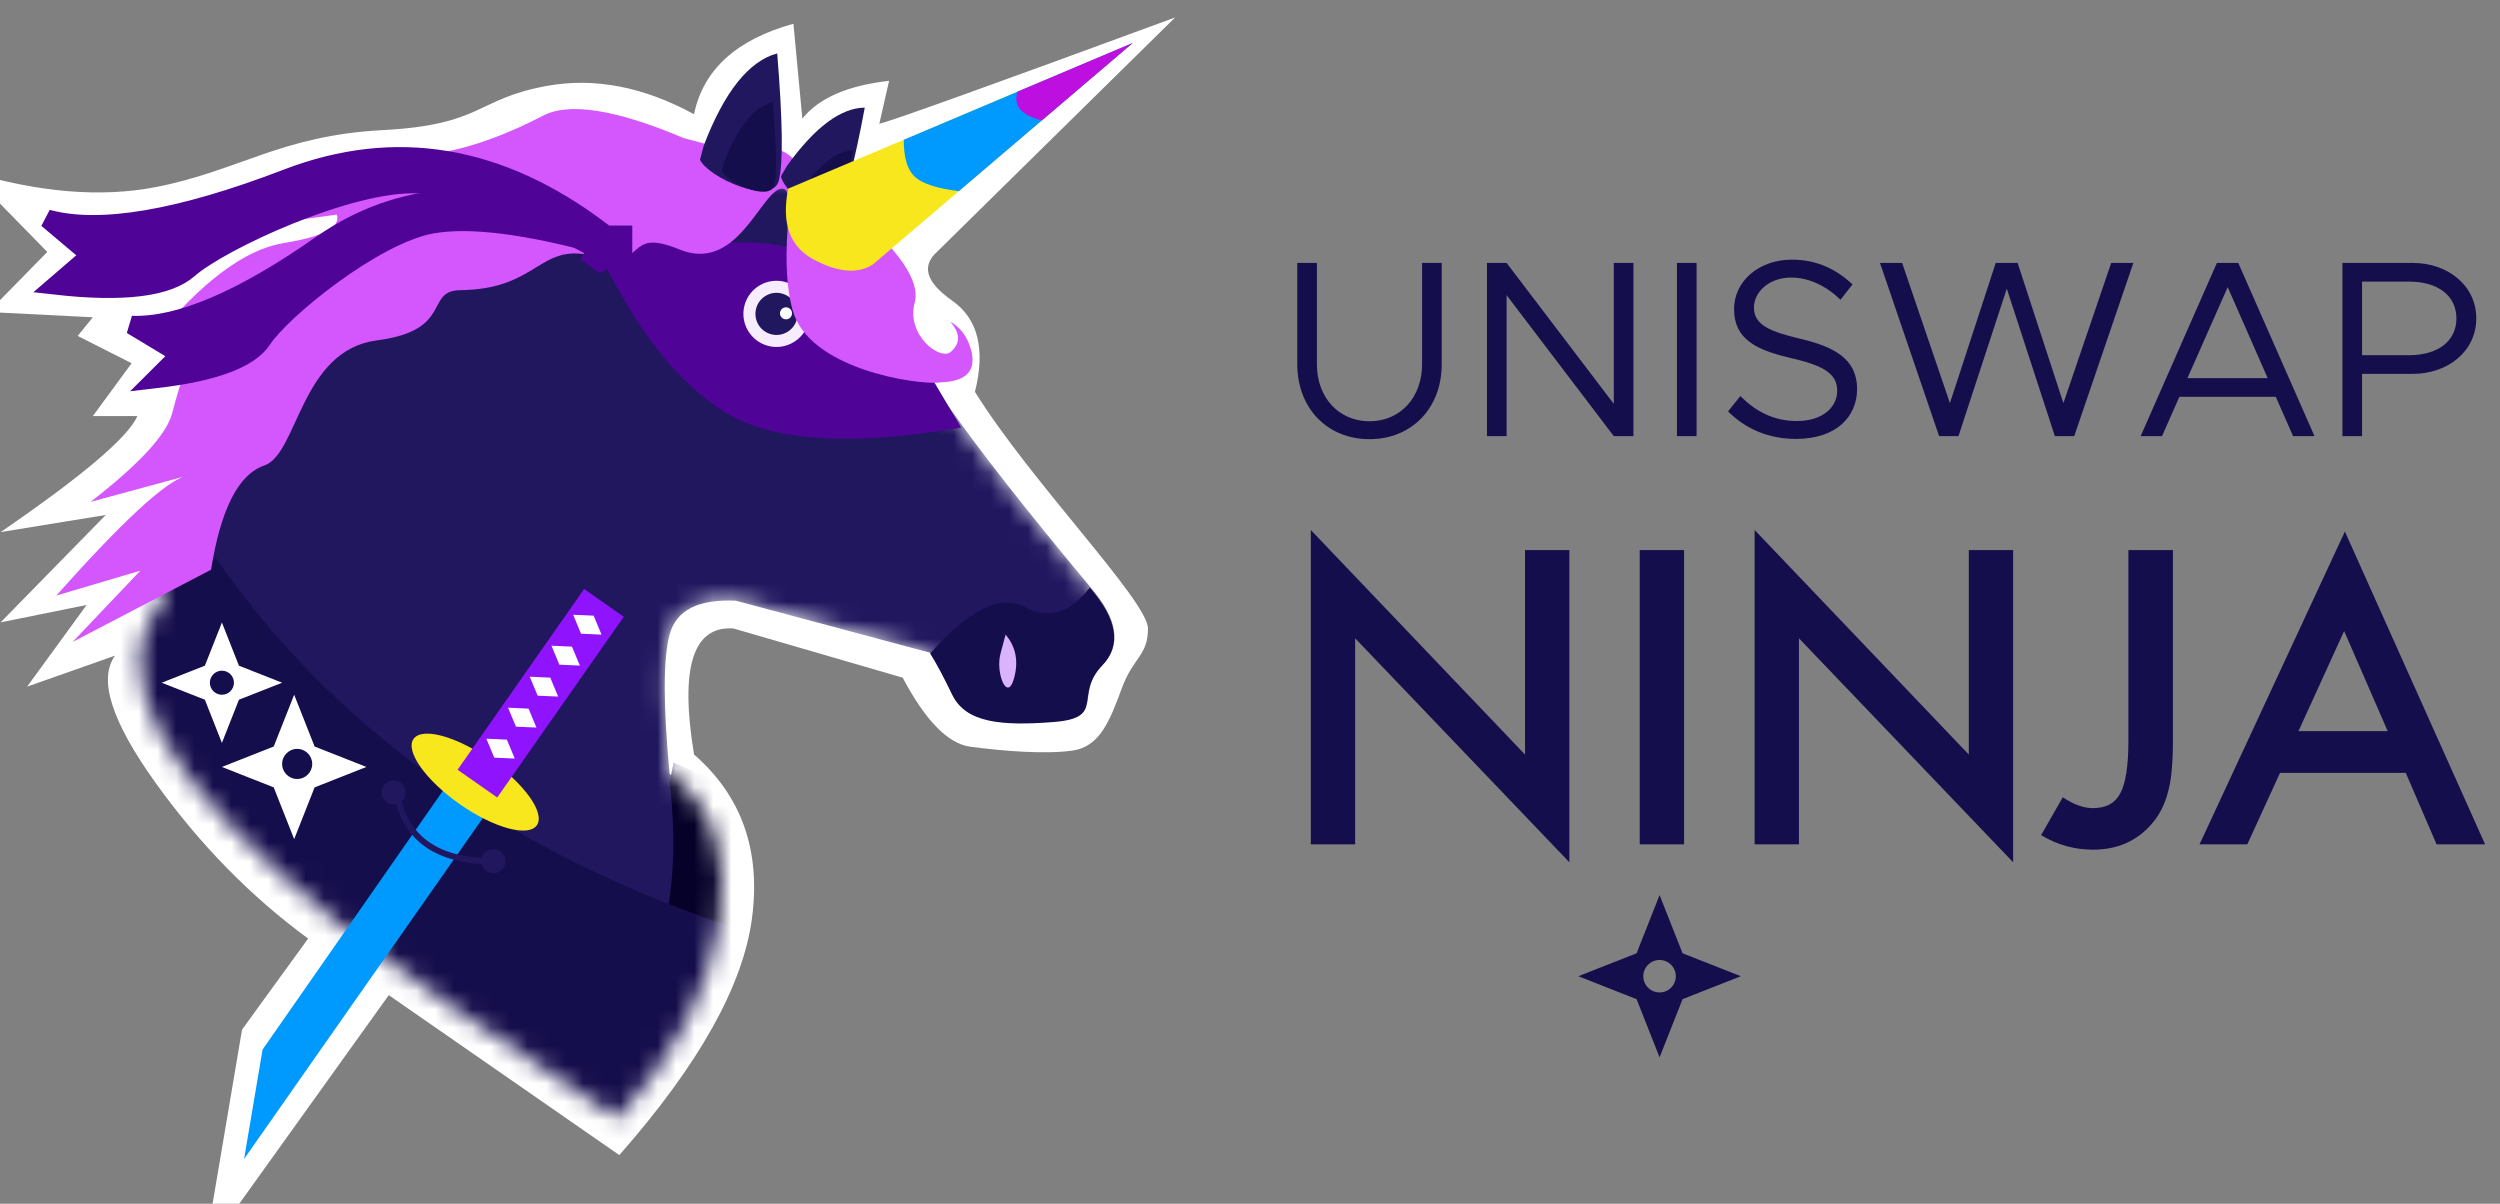 <svg width="135" height="65" viewBox="0 0 135 65" fill="none" xmlns="http://www.w3.org/2000/svg">
<rect x="0" y="0" width="135" height="65" fill="#808080" stroke="none"/>
<path fill-rule="evenodd" clip-rule="evenodd" d="M6.214 35.404C5.291 36.666 6.022 38.958 8.407 42.281C10.791 45.603 13.535 48.404 16.639 50.683L13.071 55.598L11.035 67.631L20.994 53.737L33.443 62.375C37.743 57.489 40.132 53.221 40.61 49.569C41.088 45.918 40.044 42.976 37.478 40.743C36.704 36.054 37.414 33.785 39.608 33.938L48.745 36.594C49.977 38.92 51.196 40.163 52.402 40.323C54.211 40.562 56.474 40.743 57.936 40.528C59.398 40.313 59.943 38.892 60.573 37.178C61.203 35.465 61.989 35.417 61.989 33.938C61.989 32.459 55.613 25.948 52.647 21.159C53.223 18.857 52.812 17.215 51.414 16.233C50.016 15.25 49.742 14.374 50.594 13.604L63.456 0.943C53.327 4.67 48.003 6.583 47.483 6.682L48.011 4.365C45.772 4.616 44.211 5.296 43.327 6.407L42.845 1.283C39.764 2.135 37.975 3.763 37.478 6.168C34.747 4.681 32.096 4.172 29.525 4.64C25.669 5.343 26.103 6.744 20.643 7.028C15.184 7.312 12.86 9.241 8.407 10.103C5.438 10.678 2.067 10.395 -1.705 9.256L2.554 13.604L-0.627 16.848L5.013 17.133L4.194 18.14L7.106 19.615L5.013 22.469H7.419C6.919 23.611 4.457 25.7 0.033 28.733L5.712 27.808L0.033 33.607L4.678 32.668L1.465 37.078L6.214 35.404Z" fill="white"/>
<mask id="mask0" mask-type="alpha" maskUnits="userSpaceOnUse" x="3" y="4" width="58" height="57">
<path d="M38.009 7.844L41.289 4.817L42.053 9.764L45.672 7.244L45.44 11.174C47.317 13.194 48.316 15.071 48.437 16.804C48.558 18.537 52.035 23.499 58.869 31.691C60.361 33.41 60.585 34.813 59.542 35.9C57.977 37.531 59.762 38.728 56.923 38.953C54.083 39.179 52.171 38.996 51.441 37.485C50.954 36.477 50.556 35.734 50.247 35.254L39.741 32.439C37.706 32.342 36.512 32.951 36.16 34.265C35.808 35.58 35.808 38.089 36.161 41.792C38.497 43.523 39.39 46.202 38.841 49.828C38.291 53.455 36.457 56.983 33.339 60.414C25.888 55.486 20.847 51.957 18.217 49.826C8.637 42.066 5.51 36.269 8.835 32.436L8.126 30.461L3.702 31.787C7.18 27.863 9.442 25.756 10.49 25.463C11.538 25.17 9.879 25.625 5.514 26.826C8.08 24.825 9.515 23.259 9.817 22.128C10.272 20.433 10.871 17.768 13.667 16.386L8.834 18.286C11.366 15.166 13.663 13.437 15.726 13.099C17.788 12.761 18.664 12.093 18.352 11.095L12.977 12.362C15.887 9.403 18.53 8.083 20.904 8.404C23.279 8.724 26.085 8.04 29.322 6.353C30.695 5.606 33.169 5.99 36.743 7.505L38.009 7.844Z" fill="white"/>
</mask>
<g mask="url(#mask0)">
<path d="M38.009 7.844L41.288 4.817L42.053 9.764L45.672 7.244L45.44 11.174C47.317 13.194 48.316 15.071 48.437 16.804C48.558 18.537 52.035 23.5 58.869 31.691C60.361 33.41 60.585 34.813 59.542 35.9C57.977 37.531 59.763 38.728 56.923 38.953C54.083 39.179 52.171 38.996 51.441 37.485C50.954 36.477 50.556 35.734 50.247 35.254L39.741 32.439C37.706 32.342 36.512 32.951 36.16 34.265C35.808 35.58 35.808 38.089 36.161 41.792C38.497 43.523 39.39 46.202 38.841 49.828C38.291 53.455 36.457 56.983 33.339 60.414C25.888 55.486 20.847 51.957 18.217 49.826C8.637 42.066 5.51 36.269 8.835 32.436L8.126 30.461L3.702 31.787C7.18 27.863 9.442 25.756 10.49 25.463C11.537 25.17 9.879 25.624 5.514 26.826C8.08 24.825 9.514 23.259 9.817 22.128C10.272 20.433 10.87 17.768 13.666 16.386L8.834 18.286C11.366 15.166 13.663 13.437 15.726 13.099C17.788 12.761 18.664 12.093 18.352 11.095L12.977 12.362C15.887 9.403 18.53 8.083 20.904 8.404C23.279 8.724 26.085 8.04 29.322 6.353C30.695 5.606 33.169 5.99 36.743 7.505L38.009 7.844Z" fill="#20175F"/>
<path fill-rule="evenodd" clip-rule="evenodd" d="M36.158 42.231C37.11 50.241 34.705 55.944 28.942 59.341C23.179 62.738 25.411 63.818 35.636 62.583L42.449 47.914L38.84 42.231L36.372 41.189L36.158 42.231Z" fill="#060129"/>
<path fill-rule="evenodd" clip-rule="evenodd" d="M11.66 30.139C17.895 39.132 26.955 45.695 38.841 49.829C50.727 53.963 48.443 58.215 31.989 62.584L8.41 45.749L4.911 34.262L11.66 30.139Z" fill="#150E4C"/>
</g>
<path fill-rule="evenodd" clip-rule="evenodd" d="M55.319 32.774C56.609 33.469 57.786 33.12 58.849 31.725C60.341 33.444 60.565 34.847 59.522 35.934C57.957 37.565 59.742 38.762 56.903 38.988C54.063 39.213 52.151 39.03 51.421 37.519C50.934 36.512 50.536 35.768 50.227 35.288C52.332 32.917 54.029 32.079 55.319 32.774Z" fill="#150E4C"/>
<path fill-rule="evenodd" clip-rule="evenodd" d="M54.301 34.27C54.854 34.919 55.008 35.698 54.764 36.608C54.399 37.972 53.748 36.335 54.025 35.302C54.209 34.614 54.301 34.27 54.301 34.27Z" fill="#D9B4FC"/>
<path fill-rule="evenodd" clip-rule="evenodd" d="M51.901 23.091C45.948 24.106 41.704 23.833 39.167 22.273C36.631 20.713 34.38 17.872 32.414 13.751C30.463 12.272 31.606 11.997 35.843 12.928C37.949 13.39 40.748 12.722 42.974 13.47C44.477 13.975 46.155 14.992 48.009 16.52L51.901 23.091Z" fill="#4F0397"/>
<path d="M41.469 18.675C42.423 18.931 43.403 18.365 43.659 17.412C43.914 16.458 43.348 15.478 42.394 15.223C41.44 14.967 40.459 15.533 40.204 16.486C39.949 17.439 40.515 18.42 41.469 18.675Z" fill="#F6ECFE"/>
<path d="M41.637 18.048C42.244 18.211 42.868 17.851 43.031 17.244C43.193 16.637 42.833 16.014 42.226 15.851C41.619 15.688 40.995 16.049 40.832 16.655C40.67 17.262 41.03 17.886 41.637 18.048Z" fill="#20175F"/>
<path d="M42.36 17.233C42.534 17.28 42.712 17.177 42.758 17.004C42.805 16.83 42.702 16.652 42.529 16.606C42.355 16.559 42.177 16.662 42.13 16.835C42.084 17.009 42.187 17.187 42.36 17.233Z" fill="white"/>
<path fill-rule="evenodd" clip-rule="evenodd" d="M38.212 7.802L41.574 4.72L42.111 8.106C42.563 8.264 42.958 8.617 43.296 9.164C43.633 9.711 44.484 10.394 45.848 11.212C48.527 13.455 49.709 15.164 49.394 16.339C48.922 18.101 50.772 19.495 51.345 18.999C52.331 18.147 51.097 17.242 51.369 17.403C51.764 17.638 52.114 18.005 52.332 18.578C53.128 20.678 51.124 20.611 50.676 20.66C49.569 20.78 43.646 19.967 42.791 16.708C41.935 13.449 43.205 9.874 42.111 10.211C41.018 10.548 39.75 14.728 36.693 13.471C33.636 12.215 35.048 14.633 32.079 13.838C29.111 13.043 29.122 15.62 24.861 15.669C22.91 15.691 24.506 17.843 20.364 18.378C16.222 18.913 16.091 24.518 14.273 25.136C12.88 25.609 11.922 27.485 11.397 30.764L3.922 34.664L7.578 30.816L3.038 32.16C6.601 28.165 8.92 26.019 9.995 25.722C11.07 25.425 9.368 25.886 4.889 27.103C7.519 25.066 8.989 23.472 9.298 22.319C9.761 20.591 10.371 17.874 13.239 16.469L8.281 18.398C10.874 15.22 13.229 13.46 15.346 13.12C17.463 12.779 18.41 12.269 18.186 11.59L12.523 12.363C15.505 9.35 18.216 8.009 20.654 8.34C23.092 8.671 25.971 7.979 29.291 6.264C30.7 5.505 33.24 5.901 36.913 7.454L38.212 7.802Z" fill="#D456FD"/>
<path fill-rule="evenodd" clip-rule="evenodd" d="M38.008 7.846C39.117 4.952 40.437 3.298 41.969 2.884C42.269 6.558 42.297 8.852 42.052 9.766C41.685 11.136 38.236 9.58 37.799 8.626L38.008 7.846Z" fill="#20175F"/>
<path fill-rule="evenodd" clip-rule="evenodd" d="M39.115 8.74C39.842 6.854 40.713 5.779 41.728 5.513C41.939 7.913 41.965 9.41 41.806 10.006C41.566 10.899 39.272 9.873 38.979 9.249L39.115 8.74Z" fill="#150E4C"/>
<path fill-rule="evenodd" clip-rule="evenodd" d="M42.507 8.941C44.007 6.867 45.404 5.824 46.698 5.812C46.137 8.798 45.661 10.63 45.271 11.306C44.685 12.32 42.31 10.368 42.173 9.518L42.507 8.941Z" fill="#20175F"/>
<path fill-rule="evenodd" clip-rule="evenodd" d="M43.407 10.103C44.355 8.794 45.24 8.137 46.062 8.132C45.712 10.02 45.414 11.178 45.167 11.605C44.797 12.246 43.285 11.005 43.196 10.468L43.407 10.103Z" fill="#150E4C"/>
<path fill-rule="evenodd" clip-rule="evenodd" d="M42.563 10.185L61.164 2.322L47.124 14.289C46.309 14.801 45.25 14.711 43.949 14.02C42.648 13.329 42.186 12.05 42.563 10.185Z" fill="#F8E71C"/>
<path fill-rule="evenodd" clip-rule="evenodd" d="M48.803 7.549L61.164 2.324L51.777 10.324C50.588 10.175 49.795 9.915 49.396 9.543C48.998 9.171 48.8 8.507 48.803 7.549Z" fill="#009AFF"/>
<path fill-rule="evenodd" clip-rule="evenodd" d="M55.086 5.904C54.874 5.653 54.827 5.335 54.946 4.95L61.164 2.322L56.257 6.504C55.689 6.355 55.298 6.155 55.086 5.904Z" fill="#BD10E0"/>
<path fill-rule="evenodd" clip-rule="evenodd" d="M34.143 13.715V12.18H32.386L31.342 14.024L32.386 14.758L34.143 13.715Z" fill="#4F0397"/>
<path fill-rule="evenodd" clip-rule="evenodd" d="M32.427 12.451C26.973 8.33 21.335 7.387 15.513 9.622C9.691 11.857 5.371 12.588 2.554 11.814L4.889 13.782L2.997 15.412C6.652 15.824 9.051 15.528 10.193 14.523C11.907 13.015 18.922 9.755 22.611 9.947C25.07 10.075 28.464 11.354 32.793 13.782L32.427 12.451Z" fill="#4F0397" stroke="#4F0397"/>
<path fill-rule="evenodd" clip-rule="evenodd" d="M32.146 12.297C26.545 9.919 21.608 10.225 17.334 13.215C13.06 16.206 9.651 17.651 7.106 17.552L9.734 19.136L8.4 20.465C11.549 20.1 13.471 19.389 14.164 18.33C15.203 16.741 20.207 12.666 23.328 12.111C25.409 11.742 28.564 12.15 32.793 13.335L32.146 12.297Z" fill="#4F0397" stroke="#4F0397"/>
<path fill-rule="evenodd" clip-rule="evenodd" d="M24.209 42.281L26.349 43.78L13.181 62.584L14.178 56.677L24.209 42.281Z" fill="#009AFF"/>
<path d="M24.826 43.424C26.665 44.712 28.529 45.222 28.989 44.565C29.45 43.908 28.332 42.331 26.493 41.044C24.655 39.757 22.791 39.246 22.331 39.903C21.87 40.56 22.988 42.137 24.826 43.424Z" fill="#F8E71C"/>
<path d="M33.683 33.305L31.543 31.807L24.709 41.566L26.849 43.065L33.683 33.305Z" fill="#9013FE"/>
<path fill-rule="evenodd" clip-rule="evenodd" d="M32.058 33.246L32.483 34.27L31.376 34.22L30.951 33.197L32.058 33.246Z" fill="white"/>
<path fill-rule="evenodd" clip-rule="evenodd" d="M30.886 34.918L31.312 35.942L30.204 35.892L29.779 34.868L30.886 34.918Z" fill="white"/>
<path fill-rule="evenodd" clip-rule="evenodd" d="M29.714 36.592L30.14 37.616L29.032 37.566L28.607 36.542L29.714 36.592Z" fill="white"/>
<path fill-rule="evenodd" clip-rule="evenodd" d="M28.542 38.266L28.968 39.289L27.861 39.239L27.435 38.216L28.542 38.266Z" fill="white"/>
<path fill-rule="evenodd" clip-rule="evenodd" d="M27.371 39.94L27.796 40.963L26.689 40.913L26.263 39.89L27.371 39.94Z" fill="white"/>
<path fill-rule="evenodd" clip-rule="evenodd" d="M15.885 37.516L16.989 40.312L19.787 41.415L16.989 42.518L15.885 45.314L14.781 42.518L11.983 41.415L14.781 40.312L15.885 37.516ZM16.048 42.065C16.497 42.065 16.86 41.701 16.86 41.252C16.86 40.804 16.497 40.44 16.048 40.44C15.599 40.44 15.235 40.804 15.235 41.252C15.235 41.701 15.599 42.065 16.048 42.065Z" fill="white"/>
<path fill-rule="evenodd" clip-rule="evenodd" d="M11.983 33.617L12.903 35.947L15.235 36.867L12.903 37.785L11.983 40.116L11.063 37.785L8.732 36.867L11.063 35.947L11.983 33.617ZM11.983 37.516C12.342 37.516 12.633 37.225 12.633 36.867C12.633 36.508 12.342 36.217 11.983 36.217C11.624 36.217 11.333 36.508 11.333 36.867C11.333 37.225 11.624 37.516 11.983 37.516Z" fill="white"/>
<path d="M21.163 43.442C21.519 43.492 21.848 43.245 21.898 42.889C21.948 42.534 21.7 42.205 21.344 42.155C20.988 42.105 20.66 42.353 20.61 42.708C20.56 43.063 20.808 43.392 21.163 43.442Z" fill="#20175F"/>
<path d="M26.552 47.151C26.908 47.201 27.236 46.953 27.286 46.598C27.336 46.242 27.088 45.914 26.733 45.864C26.377 45.814 26.048 46.062 25.998 46.417C25.948 46.772 26.196 47.101 26.552 47.151Z" fill="#20175F"/>
<path d="M21.255 42.849C21.72 45.402 23.534 46.682 26.643 46.67L26.642 46.345C23.681 46.356 22.01 45.177 21.575 42.791L21.255 42.849Z" fill="#20175F"/>
<path d="M70.785 45.594V28.621L82.351 40.746V29.702H84.745V46.562L73.178 34.468V45.594H70.785ZM90.939 29.702V45.594H88.545V29.702H90.939ZM94.75 45.594V28.621L106.316 40.746V29.702H108.709V46.562L97.143 34.468V45.594H94.75ZM117.338 29.702V39.985C117.338 41.213 117.252 42.129 117.081 42.733C116.91 43.419 116.619 43.999 116.208 44.472C115.407 45.412 114.345 45.882 113.024 45.882C112.024 45.882 111.089 45.622 110.219 45.1L111.39 43.052C111.973 43.443 112.517 43.639 113.024 43.639C113.736 43.639 114.229 43.367 114.503 42.825C114.791 42.283 114.934 41.336 114.934 39.985V29.702H117.338ZM129.911 41.734H123.121L121.354 45.594H118.776L126.624 28.703L134.195 45.594H131.575L129.911 41.734ZM128.935 39.48L126.583 34.076L124.118 39.48H128.935Z" fill="#150E4C"/>
<path d="M73.952 23.715C71.67 23.715 70.053 22.04 70.053 19.671V14.198H71.113V19.671C71.113 21.468 72.295 22.748 73.952 22.748C75.61 22.748 76.792 21.468 76.792 19.671V14.198H77.852V19.671C77.852 22.04 76.235 23.715 73.952 23.715ZM80.297 23.551V14.198H81.357L87.145 21.809V14.198H88.205V23.551H87.145L81.357 15.941V23.551H80.297ZM90.555 23.551V14.198H91.615V23.551H90.555ZM96.995 23.701C95.46 23.701 94.251 23.143 93.313 22.217L93.979 21.387C94.767 22.176 95.731 22.735 97.036 22.735C98.476 22.735 99.21 21.945 99.21 21.101C99.21 20.107 98.326 19.712 96.696 19.331C94.821 18.895 93.639 18.31 93.639 16.69C93.639 15.192 94.971 14.021 96.764 14.021C98.15 14.021 99.183 14.566 100.038 15.356L99.386 16.186C98.612 15.437 97.688 14.988 96.71 14.988C95.555 14.988 94.713 15.751 94.713 16.608C94.713 17.575 95.636 17.915 97.226 18.296C99.006 18.718 100.283 19.358 100.283 21.006C100.283 22.489 99.169 23.701 96.995 23.701ZM104.712 23.551L101.519 14.198H102.715L105.296 21.768L107.769 14.198H108.951L111.424 21.768L114.005 14.198H115.201L112.008 23.551H110.962L108.367 15.587L105.758 23.551H104.712ZM123.828 23.551L122.891 21.428H117.687L116.75 23.551H115.595L119.712 14.198H120.867L124.983 23.551H123.828ZM118.122 20.42H122.456L120.296 15.505L118.122 20.42ZM126.491 23.551V14.198H130.282C132.211 14.198 133.719 15.437 133.719 17.194C133.719 18.95 132.211 20.189 130.282 20.189H127.551V23.551H126.491ZM127.551 19.181H130.092C131.614 19.181 132.646 18.446 132.646 17.194C132.646 15.941 131.614 15.206 130.092 15.206H127.551V19.181Z" fill="#150E4C"/>
<path fill-rule="evenodd" clip-rule="evenodd" d="M89.617 48.334L90.858 51.476L94.004 52.716L90.858 53.955L89.617 57.097L88.376 53.955L85.23 52.716L88.376 51.476L89.617 48.334ZM89.617 53.592C90.101 53.592 90.494 53.2 90.494 52.716C90.494 52.232 90.101 51.839 89.617 51.839C89.132 51.839 88.739 52.232 88.739 52.716C88.739 53.2 89.132 53.592 89.617 53.592Z" fill="#150E4C"/>
</svg>
